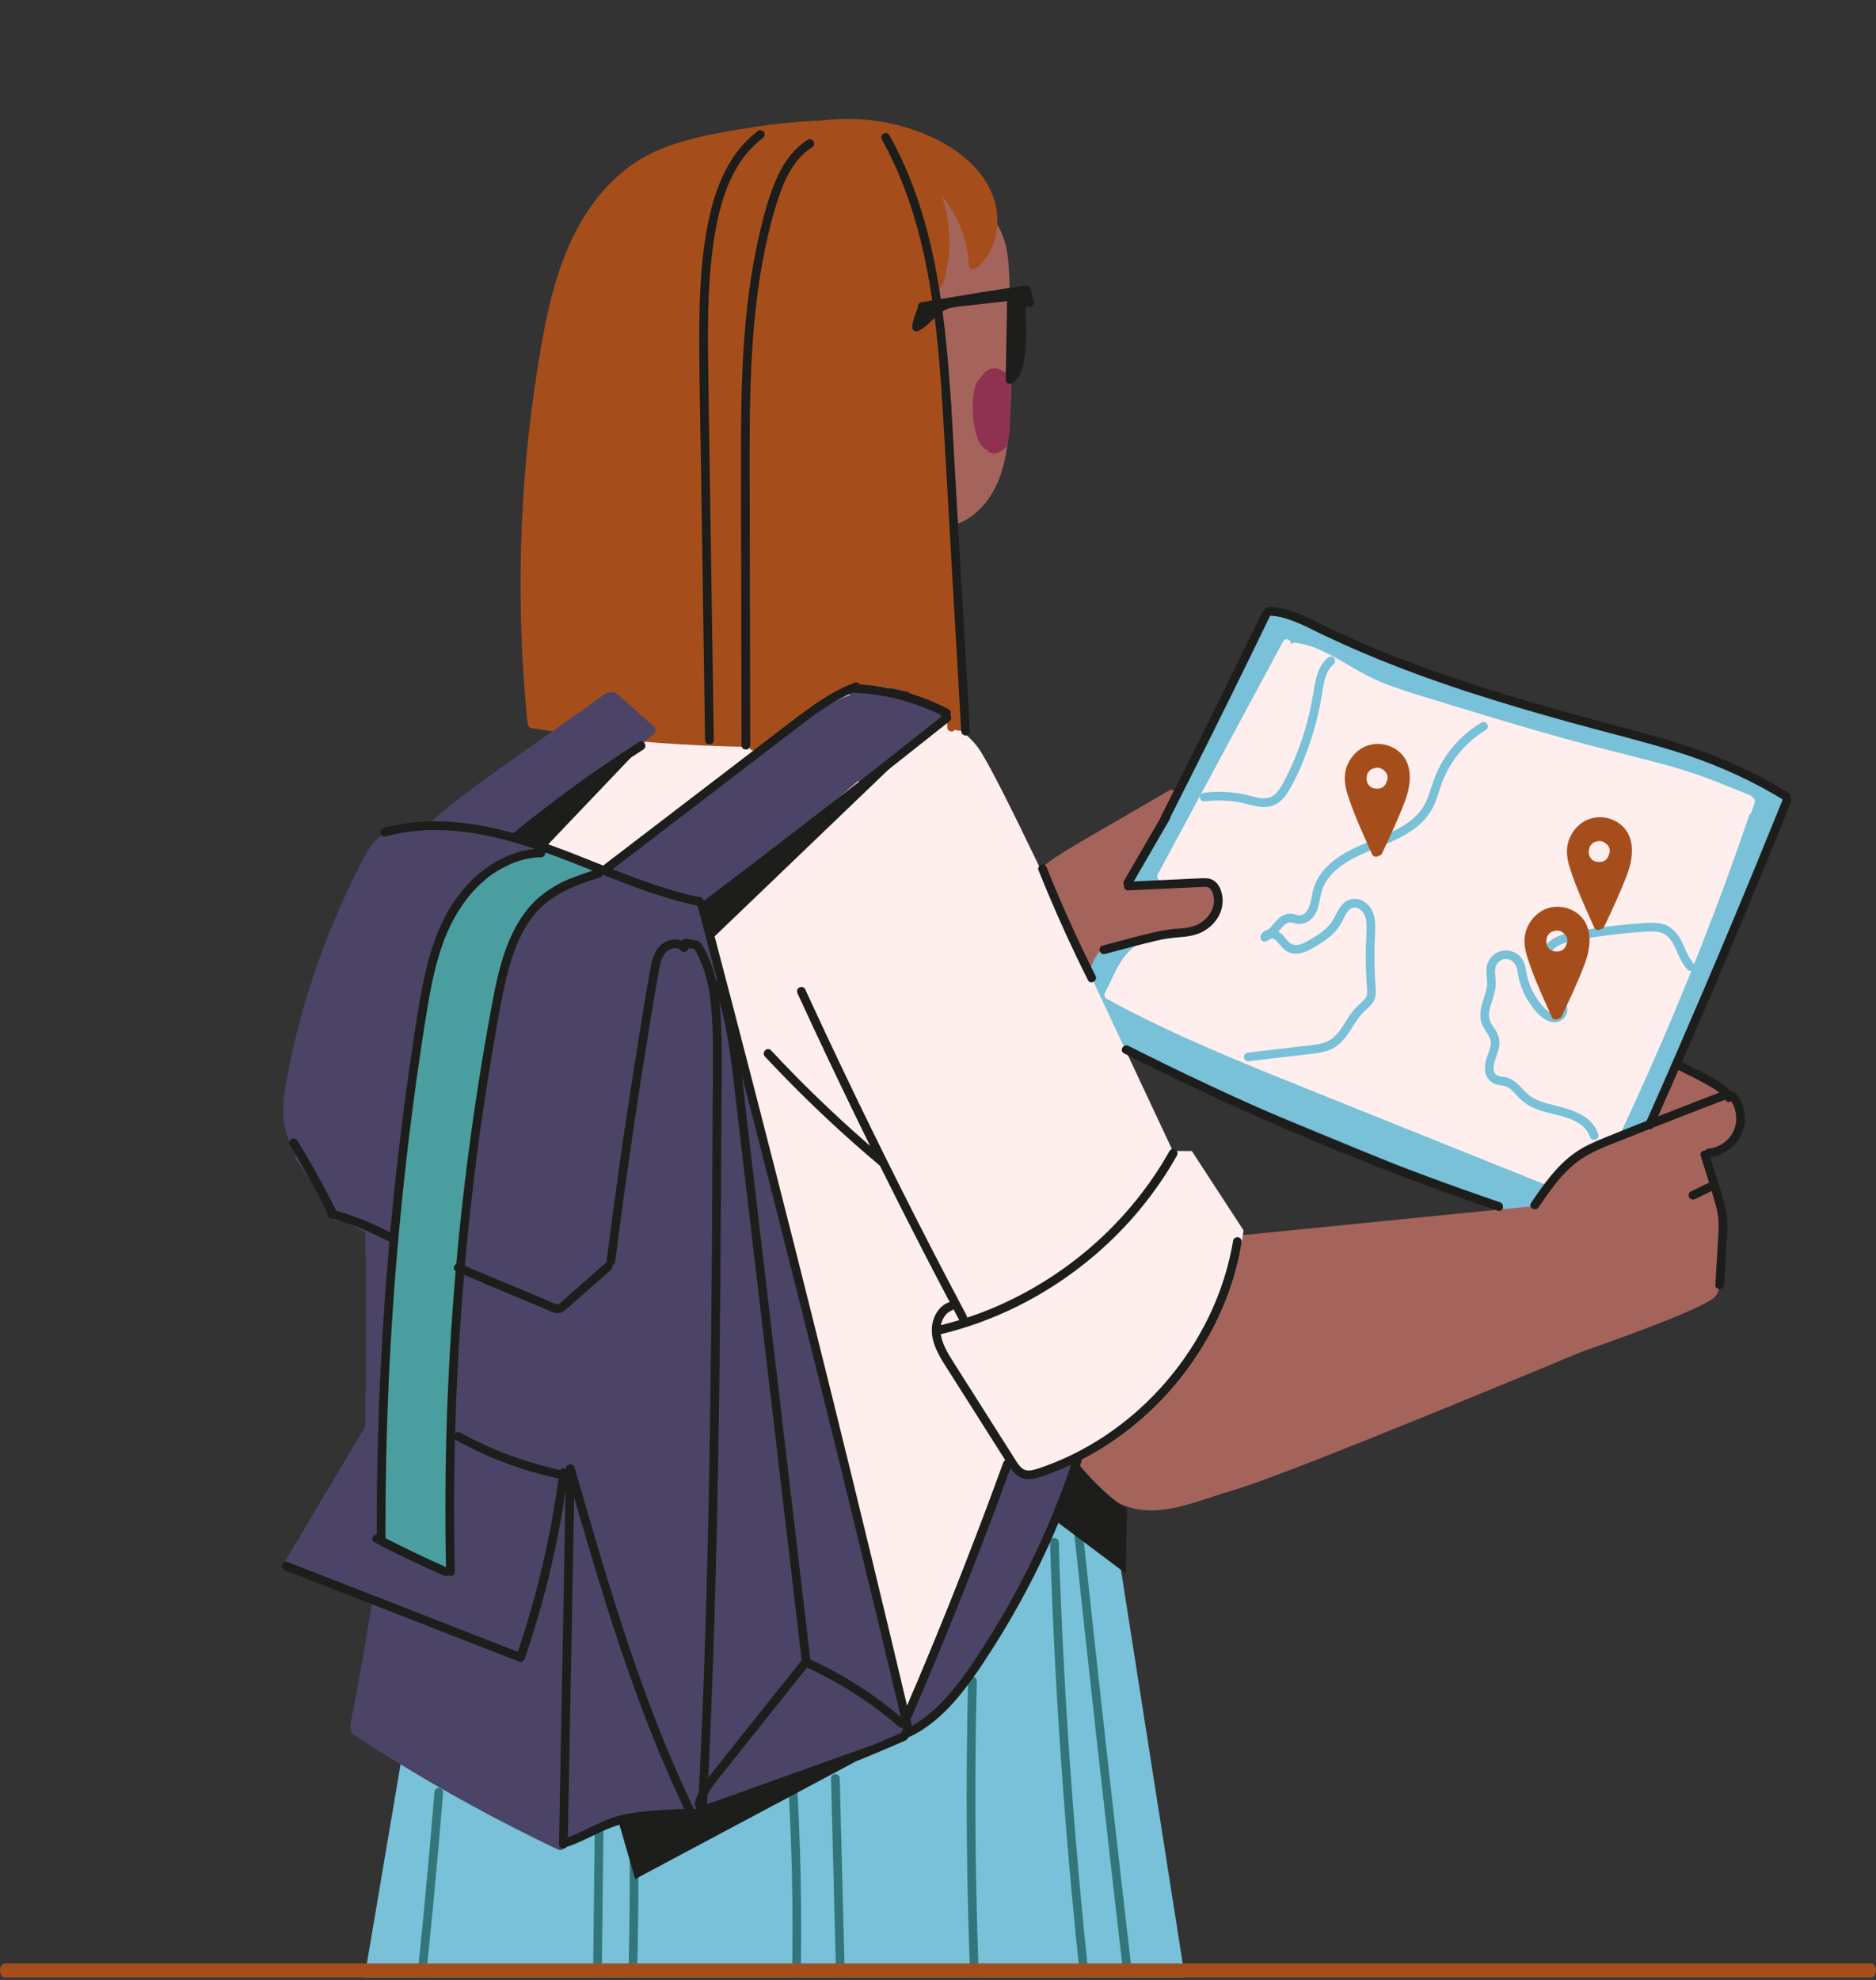 <svg width="290" height="306" viewBox="0 0 290 306" fill="none" xmlns="http://www.w3.org/2000/svg">
<rect x="0" y="0" width="290" height="306" fill="#333333" stroke="none"/>
<g clip-path="url(#clip0_7_1384)">
<path d="M172.783 239.424L185.661 321.527H53.653L65.459 251.767L130.927 222.789L161.514 232.448L172.783 239.424Z" fill="#78C1D8"/>
<path d="M167.682 151.111L190.041 105.498L195.586 94.587C195.586 94.587 200.952 96.018 203.993 97.807C207.033 99.596 236.19 109.613 240.304 110.686C244.418 111.76 261.947 116.947 264.272 117.483C266.598 118.02 274.468 122.313 274.468 122.313L275.899 123.923L254.971 173.292C254.971 173.292 244.596 177.227 243.165 178.837C241.734 180.447 236.745 186.616 236.745 186.616L233.241 187.194L172.153 162.023L167.682 151.111Z" fill="#78C1D8"/>
<path d="M187.793 137.728C186.957 136.445 185.366 136.567 184.024 136.583C180.825 136.619 177.626 136.655 174.427 136.691C176.046 133.126 177.831 129.636 179.785 126.241C180.399 125.174 181.03 124.116 181.676 123.067C182.033 122.488 181.328 121.814 180.756 122.147C177.986 123.76 175.215 125.373 172.445 126.985C169.758 128.55 167.033 130.065 164.393 131.708C162.963 132.598 161.577 133.564 160.311 134.677C160.038 134.917 160.066 135.383 160.311 135.628L160.314 135.63C160.315 135.721 160.323 135.81 160.336 135.9C160.345 135.968 160.356 136.034 160.369 136.099C160.113 136.223 159.94 136.489 160.057 136.843C161.69 141.75 163.794 146.499 166.337 151.002C166.501 151.293 166.967 151.458 167.257 151.243C168.25 150.507 168.62 149.43 169.131 148.355C169.361 147.87 169.625 147.411 170.042 147.062C170.478 146.696 171.025 146.481 171.564 146.322C172.944 145.915 174.401 145.72 175.813 145.447C177.338 145.153 178.865 144.864 180.389 144.563C182.916 144.066 185.865 143.364 187.5 141.188C188.234 140.21 188.494 138.803 187.793 137.728Z" fill="#A5645B"/>
<path d="M189.305 191.176L237.197 186.386C237.197 186.386 241.471 178.786 245.943 177.355C250.414 175.924 255.244 173.778 255.244 173.778L259.179 163.761C259.179 163.761 264.724 167.696 266.334 168.77C267.944 169.843 269.017 170.737 269.017 172.526C269.017 174.315 267.049 177.713 267.049 177.713L263.293 178.428C263.293 178.428 265.439 185.225 265.975 186.657C266.512 188.088 266.333 193.991 266.333 193.991C266.333 193.991 266.513 198.284 265.26 200.252C264.008 202.219 244.689 208.838 244.689 208.838C244.689 208.838 198.898 227.977 190.67 230.302C182.442 232.627 173.677 237.993 165.986 225.293C165.986 225.293 177.971 219.927 183.337 211.162C188.704 202.397 189.305 191.176 189.305 191.176Z" fill="#A5645B"/>
<path d="M144.007 111.024C144.007 111.024 148.269 111.556 151.2 115.553C154.131 119.549 167.185 147.787 167.185 147.787L181.304 177.891H184.235L192.227 190.146C192.227 190.146 191.207 200.787 183.336 211.161C175.466 221.536 162.587 226.544 162.587 226.544L158.295 228.154L140.049 266.297L114.829 195.778L78.518 138.002L78.339 129.774L86.925 120.652C86.925 120.652 102.487 111.35 103.202 111.171C103.918 110.992 134.505 104.195 134.505 104.195L144.007 111.024Z" fill="#FFEEEE"/>
<path d="M156.289 51.007C156.242 49.031 156.172 47.056 156.098 45.081C156.025 43.141 156.007 41.187 155.73 39.263C155.285 36.162 153.767 33.322 151.35 31.309C150.176 30.332 148.85 29.564 147.405 29.065C146.603 28.789 145.7 28.542 144.997 29.176C144.432 29.685 144.309 30.523 144.28 31.24C143.969 38.855 145.008 46.487 146.006 54.017C147.01 61.605 148.06 69.229 147.941 76.9C147.927 77.797 147.896 78.694 147.849 79.589C147.847 79.59 147.844 79.591 147.841 79.592C147.507 79.732 147.267 80.038 147.372 80.419C147.458 80.736 147.861 81.03 148.199 80.889C151.212 79.633 153.285 76.99 154.445 74.003C155.801 70.512 155.999 66.622 156.19 62.92C156.396 58.953 156.386 54.978 156.289 51.007Z" fill="#A5645B"/>
<path d="M154.139 33.205C153.844 29.825 151.998 26.87 149.479 24.667C146.817 22.339 143.536 20.754 140.172 19.726C136.618 18.64 132.848 18.205 129.139 18.423C128.404 18.467 127.671 18.537 126.941 18.63C122.665 18.782 118.378 19.296 114.165 20.01C109.859 20.741 105.426 21.579 101.413 23.359C97.942 24.899 94.946 27.362 92.562 30.302C87.29 36.801 85.153 45.04 83.724 53.127C82.115 62.232 81.103 71.448 80.686 80.684C80.271 89.88 80.449 99.102 81.222 108.274C81.318 109.413 81.424 110.552 81.537 111.689C81.548 111.79 81.575 111.885 81.616 111.972C81.656 112.231 81.831 112.486 82.097 112.528C86.509 113.223 90.941 113.799 95.386 114.249C99.815 114.697 104.257 115.021 108.703 115.22C111.083 115.327 113.463 115.396 115.845 115.431C115.884 115.729 116.096 115.994 116.486 115.98C118.02 115.928 119.175 114.795 120.305 113.888C121.585 112.86 122.865 111.832 124.145 110.805C125.408 109.791 126.67 108.778 127.933 107.764C128.014 107.698 128.095 107.631 128.178 107.562C128.35 107.613 128.538 107.602 128.683 107.493C130.908 105.819 133.787 105.837 136.429 106.184C137.789 106.363 139.151 106.612 140.489 106.915C140.574 107.075 140.725 107.201 140.909 107.274C142.708 107.995 144.401 108.982 145.928 110.176C146.299 110.841 146.499 111.588 146.427 112.387C146.395 112.75 146.76 113.059 147.1 113.059C147.346 113.059 147.536 112.936 147.651 112.753C147.745 112.82 147.85 112.872 147.963 112.901C148.629 113.078 149.108 112.499 149.167 111.894C149.226 111.3 149.131 110.669 149.101 110.073C149.068 109.401 149.035 108.727 149.002 108.054C148.875 105.458 148.747 102.861 148.619 100.264C148.363 95.047 148.106 89.83 147.85 84.613C147.596 79.441 147.37 74.267 147.003 69.102C146.644 64.026 146.087 58.982 145.317 53.951C144.855 50.927 144.342 47.59 144.892 44.496C145.21 44.571 145.584 44.451 145.715 44.053C146.132 42.791 146.421 41.489 146.593 40.172C146.686 40.004 146.697 39.842 146.649 39.701C146.977 36.655 146.661 33.536 145.707 30.628C145.672 30.522 145.632 30.418 145.596 30.313C147.367 32.437 148.645 34.958 149.296 37.665C149.558 38.753 149.711 39.858 149.758 40.976C149.784 41.605 150.454 41.802 150.906 41.451C153.376 39.535 154.406 36.244 154.139 33.205Z" fill="#A64E1B"/>
<path d="M156.17 61.283C156.245 60.702 156.295 60.114 156.275 59.535C156.249 58.815 156.062 58.051 155.451 57.606C155.312 57.505 155.166 57.434 155.016 57.385C154.999 57.37 154.982 57.354 154.964 57.339C154.42 56.905 153.703 56.789 153.052 57.046C152.366 57.317 151.883 57.826 151.544 58.438C151.387 58.585 151.242 58.75 151.118 58.942C150.674 59.626 150.55 60.474 150.453 61.266C150.344 62.151 150.328 63.046 150.39 63.936C150.453 64.852 150.586 65.77 150.783 66.668C150.942 67.391 151.175 68.133 151.621 68.735C151.893 69.101 152.223 69.391 152.602 69.593C153.047 70.101 153.731 70.215 154.363 69.934C154.529 69.861 154.679 69.769 154.815 69.662C155.133 69.499 155.409 69.256 155.607 68.937C155.718 68.757 155.732 68.58 155.684 68.426C155.688 68.415 155.694 68.405 155.698 68.394C155.975 67.707 156.051 66.952 156.09 66.218C156.134 65.425 156.152 64.631 156.166 63.837C156.18 63.027 156.184 62.218 156.173 61.409C156.172 61.367 156.17 61.325 156.17 61.283Z" fill="#8F3251"/>
<path d="M148.244 57.904C148.17 55.801 148.09 53.699 148.005 51.597C147.97 50.734 146.626 50.73 146.66 51.597C146.957 58.977 147.192 66.359 147.362 73.743C147.41 75.847 147.454 77.95 147.492 80.054C147.507 80.918 148.852 80.921 148.837 80.054C148.702 72.669 148.505 65.285 148.244 57.904Z" fill="#A5645B"/>
<path d="M145.066 109.632C143.52 109.199 141.975 108.767 140.429 108.334C140.226 108.188 140.03 108.029 139.843 107.858C139.522 107.564 139.121 107.659 138.884 107.901C138.846 107.891 138.81 107.881 138.772 107.87C137.726 107.577 136.671 107.273 135.602 107.058C135.659 106.735 135.524 106.388 135.141 106.322C133.926 106.113 132.71 106.308 131.644 106.939C131.434 107.063 131.34 107.245 131.326 107.433C129.025 108.229 126.988 109.64 125.036 111.079C122.447 112.986 119.866 114.905 117.282 116.818L101.7 128.35C98.799 130.496 95.898 132.643 92.998 134.789C90.857 133.827 88.717 132.866 86.576 131.904C85.352 131.354 84.129 130.804 82.904 130.254C82.573 130.105 82.181 130.158 81.984 130.495C81.962 130.531 81.945 130.571 81.932 130.613C81.307 130.297 80.683 129.981 80.06 129.665C85.816 125.906 91.342 121.795 96.591 117.354C98.141 116.042 99.668 114.701 101.17 113.332C101.428 113.097 101.431 112.616 101.17 112.381C99.751 111.109 98.333 109.839 96.915 108.567C96.585 108.271 96.257 107.973 95.925 107.68C95.602 107.394 95.253 107.102 94.819 107.008C93.853 106.8 93.047 107.581 92.322 108.095C89.222 110.297 86.121 112.499 83.021 114.701C80.096 116.779 77.157 118.837 74.255 120.947C71.622 122.863 69.027 124.846 66.615 127.037C66.141 127.468 65.676 127.912 65.218 128.361C63.456 128.042 61.575 127.922 59.901 128.614C57.777 129.493 56.779 131.525 55.781 133.457C53.62 137.641 51.705 141.955 50.042 146.36C48.384 150.75 46.982 155.237 45.845 159.79C45.277 162.067 44.775 164.36 44.342 166.666C43.882 169.109 43.504 171.622 44.011 174.089C44.325 175.62 44.969 177.048 45.716 178.419C45.596 178.626 45.568 178.893 45.709 179.093L48.138 182.527C48.996 183.957 49.854 185.388 50.712 186.819C51.032 187.353 51.352 187.888 51.673 188.422C51.99 188.951 52.669 188.758 52.873 188.335C53.978 189.184 55.219 189.814 56.471 190.42C56.491 191.832 56.508 193.246 56.522 194.658C56.58 200.471 56.588 206.284 56.546 212.097C56.525 214.904 56.491 217.71 56.447 220.516C53.548 225.379 50.65 230.242 47.752 235.105C46.583 237.065 45.416 239.024 44.248 240.984C43.907 241.557 44.513 242.086 45.014 241.965C49.204 243.668 53.396 245.372 57.586 247.076C56.925 251.413 56.197 255.739 55.4 260.052C54.999 262.226 54.58 264.396 54.144 266.563C54.096 266.803 54.162 267.047 54.32 267.213C54.209 267.491 54.254 267.836 54.573 268.045C58.532 270.633 62.557 273.119 66.645 275.498C70.733 277.876 74.883 280.146 79.09 282.306C81.468 283.527 83.863 284.712 86.275 285.862C86.579 286.007 86.833 285.955 87.089 285.757C88.451 284.703 89.813 283.65 91.175 282.596C91.306 282.666 91.465 282.691 91.65 282.639C92.961 282.264 94.272 281.89 95.582 281.517C96.826 281.162 98.087 280.762 99.383 280.653C101.926 280.441 104.259 281.695 106.768 281.856C107.131 281.879 107.44 281.53 107.44 281.184C107.44 280.801 107.132 280.534 106.768 280.511C106.177 280.474 105.598 280.366 105.024 280.232C109.417 278.916 113.787 277.521 118.129 276.041C122.543 274.537 126.929 272.948 131.283 271.275C133.684 270.353 136.075 269.404 138.455 268.432C138.5 268.458 138.547 268.48 138.599 268.493C138.718 268.525 138.837 268.525 138.956 268.493C139.093 268.449 139.211 268.392 139.323 268.323C139.336 268.32 139.35 268.322 139.364 268.319C139.453 268.315 139.537 268.288 139.614 268.239C139.758 268.147 139.884 268.009 139.923 267.837C139.94 267.764 139.945 267.686 139.941 267.609C139.962 267.544 139.975 267.477 139.969 267.411C139.953 267.22 139.923 267.11 139.844 266.941C139.958 266.799 140.016 266.608 139.965 266.38C138.659 260.647 137.296 254.928 135.876 249.222C134.455 243.516 132.978 237.825 131.444 232.149C131.028 230.609 130.607 229.071 130.183 227.535C130.618 227.608 131.132 227.269 130.975 226.716C129.374 221.079 127.805 215.433 126.27 209.778C124.728 204.095 123.219 198.403 121.744 192.703C120.277 187.03 118.843 181.347 117.442 175.658C116.035 169.94 114.662 164.214 113.323 158.479C111.99 152.773 110.691 147.059 109.426 141.337C109.293 140.731 109.159 140.126 109.026 139.521C113.571 136.174 118.049 132.735 122.451 129.202C125.895 126.437 129.288 123.61 132.638 120.732C132.897 120.883 133.22 120.831 133.451 120.63C137.163 117.412 141.056 114.411 145.113 111.641C145.41 111.438 145.543 111.057 145.358 110.729C145.662 110.396 145.621 109.788 145.066 109.632Z" fill="#4B4466"/>
<path d="M165.383 225.956C163.845 226.833 162.196 227.82 160.394 227.987C159.291 228.089 158.153 227.899 157.254 227.291C157.388 227.03 157.39 226.726 157.158 226.493C156.947 226.282 156.523 226.219 156.278 226.424C156.031 226.312 155.697 226.379 155.512 226.563C155.241 226.834 155.282 227.203 155.491 227.484C154.3 229.24 153.399 231.158 152.588 233.125C151.552 235.641 150.579 238.184 149.591 240.72C147.558 245.933 145.558 251.159 143.592 256.397C142.484 259.349 141.387 262.305 140.3 265.265C140.26 265.374 140.263 265.487 140.292 265.595C140.084 265.758 139.97 266.013 140.047 266.295C140.137 266.62 140.533 266.894 140.874 266.765C146.268 264.721 149.997 260.085 152.908 255.296C156.375 249.591 159.206 243.487 161.872 237.376C163.415 233.84 164.892 230.276 166.37 226.712C166.607 226.145 165.847 225.691 165.383 225.956Z" fill="#4B4466"/>
<path d="M271.195 123.528C271.151 123.453 271.084 123.382 271.008 123.325C270.928 123.144 270.766 123.003 270.566 122.922C268.26 121.987 265.961 121.028 263.626 120.167C261.304 119.31 258.936 118.598 256.546 117.96C251.71 116.67 246.839 115.523 242.015 114.185C237.156 112.838 232.322 111.402 227.498 109.938C225.096 109.21 222.697 108.474 220.298 107.737C218.014 107.036 215.726 106.334 213.517 105.423C211.459 104.574 209.56 103.446 207.644 102.323C205.783 101.234 203.855 100.171 201.753 99.628C201.223 99.492 200.688 99.4 200.145 99.328C199.886 99.294 199.653 99.488 199.542 99.721C199.832 98.994 198.743 98.388 198.347 99.124C195.826 103.808 193.306 108.492 190.785 113.177C188.265 117.861 185.744 122.545 183.225 127.229C181.805 129.866 180.386 132.504 178.967 135.141C178.597 135.828 179.503 136.445 179.986 136C180.076 136.056 180.182 136.094 180.309 136.102C181.913 136.201 183.526 136.255 185.125 136.409C186.313 136.524 187.756 136.929 188.081 138.242C188.249 138.915 188.24 139.676 188.187 140.364C188.14 140.977 187.985 141.59 187.651 142.112C187.028 143.09 185.859 143.549 184.793 143.852C183.168 144.314 181.452 144.651 179.76 144.689C179.471 144.696 179.28 144.852 179.184 145.056C177.307 144.926 175.485 145.945 174.244 147.335C172.67 149.096 171.923 151.385 170.808 153.428C170.638 153.74 170.723 154.169 171.05 154.348C175.127 156.582 179.307 158.62 183.543 160.533C187.817 162.463 192.144 164.269 196.488 166.036C200.908 167.835 205.341 169.604 209.768 171.383C214.314 173.209 218.86 175.036 223.406 176.863C227.931 178.681 232.456 180.499 236.981 182.317C237.544 182.543 238.107 182.77 238.67 182.996C239.007 183.132 239.409 182.849 239.497 182.527C239.501 182.513 239.501 182.499 239.504 182.486C239.571 182.454 239.633 182.411 239.682 182.352C241.387 180.286 243.356 178.465 245.532 176.929C245.658 176.976 245.8 176.989 245.949 176.957C247.19 176.695 248.391 176.225 249.488 175.587C249.541 175.556 249.586 175.515 249.628 175.471C249.92 175.603 250.345 175.515 250.491 175.205C253.493 168.825 256.355 162.379 259.075 155.874C261.781 149.402 264.346 142.871 266.764 136.287C268.033 132.833 269.26 129.364 270.449 125.881C270.598 125.783 270.69 125.654 270.75 125.486C270.921 125.006 271.092 124.526 271.263 124.046C271.318 123.889 271.276 123.668 271.195 123.528Z" fill="#FFEEEE"/>
<path d="M261.803 148.896C260.943 147.95 260.548 146.673 259.985 145.548C259.346 144.274 258.42 143.174 256.991 142.796C256.146 142.573 255.258 142.598 254.395 142.649C253.432 142.707 252.471 142.782 251.51 142.873C249.575 143.054 247.643 143.3 245.723 143.608C244.082 143.87 242.343 144.057 240.805 144.721C239.636 145.226 238.429 146.177 238.434 147.57C238.436 148.368 238.87 148.998 239.242 149.667C239.404 149.959 239.512 150.237 239.495 150.578C239.477 150.949 239.344 151.312 239.252 151.67C239.046 152.464 239 153.25 239.415 153.987C239.732 154.548 240.224 154.978 240.629 155.471C240.743 155.609 240.892 155.844 240.929 155.978C240.949 156.055 240.951 156.136 240.948 156.154C240.926 156.286 240.89 156.345 240.804 156.425C240.372 156.829 239.721 156.575 239.288 156.254C238.682 155.806 238.172 155.166 237.742 154.553C237.288 153.904 236.892 153.205 236.591 152.472C236.28 151.715 236.064 150.921 235.926 150.115C235.78 149.258 235.598 148.438 234.964 147.798C233.806 146.627 231.935 146.592 230.733 147.708C230.125 148.273 229.805 149.047 229.769 149.869C229.731 150.723 229.986 151.563 229.865 152.418C229.643 153.985 228.76 155.43 228.837 157.046C228.878 157.886 229.193 158.609 229.645 159.306C230.057 159.942 230.508 160.54 230.454 161.337C230.397 162.183 229.953 162.964 229.73 163.772C229.542 164.457 229.479 165.22 229.662 165.914C229.862 166.671 230.383 167.261 231.121 167.53C231.802 167.778 232.55 167.696 233.182 168.089C233.773 168.457 234.217 169.032 234.691 169.532C235.233 170.103 235.845 170.595 236.542 170.964C237.974 171.721 239.575 172.02 241.129 172.422C242.418 172.755 243.764 173.222 244.761 174.142C245.225 174.569 245.583 175.076 245.771 175.68C246.028 176.504 247.327 176.152 247.068 175.323C246.137 172.334 242.854 171.463 240.164 170.799C238.737 170.446 237.217 170.05 236.1 169.036C235.004 168.041 234.196 166.741 232.628 166.466C232.012 166.359 231.262 166.372 231.003 165.716C230.818 165.249 230.889 164.633 231.026 164.131C231.262 163.268 231.666 162.471 231.774 161.573C231.875 160.733 231.638 159.964 231.205 159.249C230.822 158.616 230.312 158.026 230.2 157.271C230.101 156.602 230.28 155.921 230.467 155.284C230.692 154.52 230.975 153.771 231.124 152.988C231.287 152.131 231.202 151.347 231.131 150.488C231.071 149.762 231.158 149.082 231.753 148.597C232.201 148.233 232.781 148.126 233.326 148.314C233.999 148.548 234.352 149.094 234.502 149.764C234.677 150.549 234.777 151.332 235.027 152.099C235.535 153.658 236.358 155.098 237.44 156.329C238.415 157.437 240.027 158.619 241.49 157.589C242.102 157.158 242.414 156.429 242.241 155.689C242.1 155.08 241.66 154.598 241.25 154.15C240.895 153.762 240.47 153.363 240.43 152.848C240.402 152.499 240.515 152.15 240.605 151.818C240.714 151.412 240.821 151.001 240.84 150.579C240.877 149.76 240.46 149.105 240.071 148.424C239.931 148.178 239.795 147.889 239.78 147.649C239.765 147.409 239.812 147.235 239.916 147.049C240.435 146.128 241.811 145.697 242.844 145.485C246.518 144.732 250.259 144.262 254 144.019C254.793 143.968 255.626 143.881 256.41 144.042C257.08 144.179 257.612 144.49 258.056 144.998C258.85 145.908 259.225 147.181 259.773 148.253C260.067 148.827 260.416 149.369 260.851 149.848C261.435 150.488 262.384 149.535 261.803 148.896Z" fill="#78C1D8"/>
<path d="M229.006 111.669C226.018 113.454 223.572 116.156 222.134 119.329C221.735 120.209 221.429 121.117 221.134 122.036C220.853 122.917 220.56 123.793 220.084 124.592C219.29 125.925 218.08 126.928 216.762 127.719C213.957 129.402 210.728 130.186 207.907 131.837C206.512 132.654 205.219 133.663 204.246 134.963C203.78 135.585 203.417 136.271 203.155 137.001C202.827 137.914 202.768 138.89 202.493 139.817C202.292 140.491 201.824 141.358 201.037 141.453C200.53 141.515 200.01 141.221 199.499 141.204C199.093 141.191 198.699 141.3 198.339 141.479C197.702 141.795 197.229 142.374 196.777 142.906C196.551 143.173 196.322 143.439 196.068 143.681C195.991 143.694 195.914 143.708 195.838 143.732C195.437 143.857 195.09 144.127 194.905 144.507C194.671 144.989 195.066 145.706 195.664 145.495C195.993 145.379 196.289 145.213 196.562 145.014C196.781 145.051 197.027 145.167 197.194 145.318C197.804 145.865 198.196 146.604 198.923 147.025C200.675 148.039 202.661 146.732 204.13 145.794C204.905 145.298 205.674 144.755 206.31 144.084C206.878 143.485 207.28 142.798 207.652 142.067C207.931 141.519 208.235 140.847 208.717 140.491C209.272 140.081 209.956 140.254 210.443 140.72C211.057 141.305 211.223 142.145 211.25 142.964C211.283 144.014 211.173 145.072 211.144 146.122C211.087 148.253 211.143 150.384 211.299 152.51C211.331 152.95 211.385 153.412 211.275 153.844C211.167 154.263 210.853 154.554 210.539 154.832C209.921 155.379 209.373 155.926 208.882 156.593C207.989 157.811 207.341 159.239 206.214 160.27C205.52 160.905 204.661 161.21 203.749 161.381C202.604 161.596 201.43 161.681 200.274 161.816C197.838 162.1 195.403 162.384 192.968 162.668C192.607 162.71 192.295 162.947 192.295 163.341C192.295 163.671 192.604 164.055 192.968 164.013L199.875 163.208C200.994 163.077 202.115 162.96 203.231 162.812C204.265 162.675 205.304 162.471 206.215 161.934C207.691 161.064 208.549 159.537 209.451 158.142C209.885 157.471 210.343 156.817 210.931 156.271C211.657 155.598 212.44 155.02 212.617 153.976C212.708 153.443 212.672 152.914 212.633 152.377C212.591 151.802 212.556 151.226 212.53 150.649C212.478 149.496 212.457 148.341 212.468 147.188C212.479 146.059 212.543 144.934 212.586 143.806C212.625 142.754 212.57 141.664 212.09 140.706C211.686 139.897 210.898 139.19 210.007 138.978C209.119 138.767 208.225 139.059 207.588 139.699C207.023 140.267 206.687 141.011 206.324 141.712C205.916 142.5 205.411 143.148 204.729 143.721C204.023 144.314 203.216 144.797 202.424 145.263C201.717 145.68 200.779 146.224 199.926 145.998C199.131 145.787 198.711 144.892 198.144 144.367C197.987 144.221 197.807 144.093 197.614 143.984C197.949 143.587 198.275 143.173 198.68 142.848C198.784 142.764 199.049 142.619 199.178 142.583C199.449 142.509 199.84 142.618 200.215 142.705C201.169 142.925 202.058 142.676 202.758 141.987C204.124 140.643 203.86 138.633 204.596 136.995C205.21 135.628 206.296 134.534 207.511 133.683C210.2 131.803 213.408 130.981 216.305 129.505C217.743 128.773 219.141 127.865 220.222 126.652C220.804 126 221.297 125.271 221.659 124.475C222.067 123.578 222.347 122.636 222.652 121.702C223.862 118.004 226.336 114.83 229.684 112.83C230.427 112.386 229.751 111.223 229.006 111.669Z" fill="#78C1D8"/>
<path d="M206.198 101.667C205.922 101.391 205.527 101.434 205.247 101.667C203.682 102.971 203.346 105.093 203.044 106.989C202.676 109.296 202.136 111.571 201.419 113.794C200.705 116.007 199.818 118.16 198.762 120.233C198.316 121.109 197.863 122.035 197.136 122.716C196.356 123.446 195.368 123.476 194.369 123.262C193.721 123.123 193.084 122.929 192.436 122.791C191.751 122.645 191.057 122.539 190.361 122.466C188.959 122.318 187.545 122.338 186.146 122.512C185.785 122.556 185.474 122.788 185.474 123.184C185.474 123.513 185.783 123.902 186.146 123.856C187.396 123.7 188.658 123.667 189.914 123.769C191.15 123.868 192.333 124.146 193.532 124.445C194.727 124.743 195.955 124.903 197.105 124.358C198.043 123.913 198.722 123.038 199.244 122.168C200.443 120.17 201.363 117.952 202.16 115.768C202.984 113.511 203.628 111.188 204.081 108.828C204.307 107.658 204.436 106.465 204.72 105.306C204.972 104.279 205.367 103.31 206.197 102.618C206.477 102.386 206.438 101.908 206.198 101.667Z" fill="#78C1D8"/>
<path d="M216.389 116.276C214.677 114.715 211.961 114.514 210.093 115.915C209.14 116.631 208.435 117.633 208.091 118.777C207.698 120.084 207.902 121.445 208.303 122.723C209.31 125.933 210.755 129.017 212.127 132.082C212.276 132.414 212.758 132.493 213.048 132.324C213.076 132.307 213.1 132.287 213.124 132.268C213.326 132.242 213.516 132.137 213.606 131.95C214.888 129.255 216.173 126.525 217.215 123.728C218.11 121.329 218.49 118.192 216.389 116.276ZM214.347 120.788C214.222 121.399 213.671 121.878 213.03 121.878C212.668 121.878 212.329 121.89 211.993 121.694C211.411 121.354 211.135 120.638 211.292 119.993C211.294 119.988 211.296 119.982 211.298 119.977C211.311 119.882 211.328 119.768 211.334 119.74C211.391 119.498 211.452 119.441 211.579 119.277C211.588 119.264 211.599 119.255 211.609 119.243C211.645 119.196 211.682 119.15 211.722 119.106C211.905 118.907 212.197 118.774 212.477 118.73C212.617 118.673 212.725 118.64 212.932 118.647C213.322 118.66 213.657 118.803 213.916 119.061C213.979 119.103 214.041 119.151 214.109 119.219C214.357 119.466 214.506 119.825 214.506 120.173C214.505 120.395 214.446 120.602 214.347 120.788Z" fill="#A64E1B"/>
<path d="M250.733 127.605C249.021 126.044 246.305 125.842 244.437 127.244C243.484 127.959 242.779 128.962 242.435 130.106C242.042 131.412 242.246 132.773 242.647 134.052C243.654 137.262 245.1 140.345 246.472 143.411C246.62 143.743 247.102 143.821 247.392 143.653C247.421 143.636 247.444 143.616 247.468 143.597C247.67 143.57 247.861 143.465 247.95 143.278C249.232 140.584 250.517 137.854 251.56 135.056C252.454 132.658 252.834 129.521 250.733 127.605ZM248.69 132.117C248.565 132.729 248.014 133.207 247.373 133.207C247.011 133.207 246.672 133.219 246.337 133.023C245.755 132.683 245.479 131.966 245.636 131.322C245.638 131.316 245.64 131.311 245.642 131.305C245.654 131.211 245.671 131.097 245.678 131.069C245.734 130.826 245.795 130.769 245.922 130.605C245.932 130.593 245.944 130.584 245.953 130.572C245.988 130.524 246.026 130.478 246.065 130.435C246.249 130.235 246.541 130.103 246.82 130.059C246.961 130.001 247.069 129.968 247.275 129.976C247.666 129.989 248 130.131 248.26 130.39C248.322 130.431 248.385 130.48 248.453 130.548C248.7 130.795 248.849 131.154 248.849 131.503C248.849 131.724 248.79 131.931 248.69 132.117Z" fill="#A64E1B"/>
<path d="M244.174 141.438C242.462 139.877 239.746 139.675 237.878 141.077C236.925 141.792 236.219 142.795 235.876 143.939C235.483 145.246 235.687 146.606 236.088 147.885C237.094 151.095 238.54 154.179 239.912 157.244C240.06 157.576 240.542 157.654 240.832 157.486C240.861 157.469 240.884 157.449 240.909 157.43C241.11 157.404 241.301 157.299 241.391 157.111C242.673 154.417 243.957 151.687 245 148.89C245.895 146.49 246.275 143.354 244.174 141.438ZM242.132 145.95C242.007 146.561 241.456 147.04 240.815 147.04C240.453 147.04 240.114 147.052 239.779 146.856C239.197 146.516 238.921 145.8 239.078 145.155C239.079 145.149 239.081 145.144 239.084 145.138C239.096 145.044 239.113 144.93 239.12 144.902C239.176 144.66 239.237 144.603 239.364 144.438C239.374 144.426 239.385 144.416 239.395 144.405C239.43 144.358 239.467 144.311 239.507 144.268C239.691 144.069 239.983 143.936 240.262 143.892C240.402 143.835 240.511 143.801 240.717 143.809C241.107 143.823 241.442 143.964 241.702 144.223C241.764 144.265 241.827 144.313 241.895 144.381C242.142 144.628 242.292 144.987 242.291 145.336C242.29 145.557 242.232 145.764 242.132 145.95Z" fill="#A64E1B"/>
<path d="M172.94 287.181C171.663 275.966 170.412 264.748 169.189 253.527C168.497 247.172 167.812 240.816 167.136 234.46C167.098 234.099 166.854 233.788 166.464 233.788C166.13 233.788 165.753 234.096 165.792 234.46C166.991 245.741 168.217 257.02 169.47 268.296C170.717 279.514 171.991 290.729 173.291 301.941C174.028 308.292 174.773 314.64 175.526 320.988C175.569 321.348 175.804 321.66 176.198 321.66C176.528 321.66 176.914 321.351 176.87 320.988C175.533 309.722 174.223 298.453 172.94 287.181Z" fill="#32767C"/>
<path d="M166.706 289.127C165.751 278.322 164.992 267.5 164.428 256.668C164.11 250.565 163.857 244.458 163.663 238.349C163.636 237.486 162.291 237.482 162.318 238.349C162.663 249.246 163.203 260.136 163.944 271.013C164.681 281.834 165.613 292.643 166.741 303.431C167.376 309.51 168.075 315.582 168.834 321.646C168.879 322.006 169.111 322.318 169.507 322.318C169.835 322.318 170.224 322.008 170.179 321.646C168.826 310.827 167.666 299.986 166.706 289.127Z" fill="#32767C"/>
<path d="M151.036 297.034C150.821 289.094 150.739 281.15 150.787 273.207C150.814 268.745 150.884 264.282 150.994 259.821C151.015 258.955 149.671 258.956 149.649 259.821C149.451 267.807 149.386 275.795 149.454 283.783C149.523 291.726 149.723 299.667 150.055 307.603C150.241 312.062 150.47 316.519 150.739 320.973C150.791 321.833 152.136 321.838 152.084 320.973C151.603 313 151.253 305.019 151.036 297.034Z" fill="#32767C"/>
<path d="M123.667 286.035C123.565 282.785 123.419 279.536 123.234 276.29C123.185 275.43 121.84 275.424 121.889 276.29C122.218 282.049 122.417 287.816 122.485 293.584C122.551 299.353 122.487 305.122 122.291 310.888C122.181 314.137 122.028 317.386 121.834 320.632C121.783 321.497 123.128 321.494 123.179 320.632C123.522 314.873 123.736 309.107 123.817 303.34C123.899 297.571 123.849 291.801 123.667 286.035Z" fill="#32767C"/>
<path d="M130.519 302.766L130.066 284.907C129.981 281.55 129.896 278.193 129.811 274.836C129.789 273.972 128.444 273.968 128.466 274.836C128.617 280.789 128.767 286.742 128.918 292.695C129.07 298.648 129.22 304.601 129.371 310.554C129.456 313.911 129.541 317.268 129.626 320.626C129.648 321.489 130.993 321.493 130.971 320.626C130.82 314.672 130.669 308.719 130.519 302.766Z" fill="#32767C"/>
<path d="M67.829 276.319C67.441 276.319 67.186 276.628 67.157 276.991C66.705 282.579 66.214 288.163 65.683 293.743C65.153 299.323 64.584 304.901 63.976 310.473C63.632 313.625 63.275 316.777 62.906 319.927C62.864 320.288 63.245 320.599 63.578 320.599C63.977 320.599 64.209 320.289 64.25 319.927C64.903 314.359 65.516 308.788 66.091 303.211C66.665 297.634 67.2 292.055 67.697 286.47C67.978 283.312 68.246 280.151 68.502 276.991C68.531 276.628 68.172 276.319 67.829 276.319Z" fill="#32767C"/>
<path d="M91.933 283.07C91.877 288.039 91.82 293.009 91.764 297.978C91.708 302.97 91.651 307.962 91.596 312.954C91.564 315.752 91.533 318.55 91.501 321.348C91.492 322.214 92.836 322.215 92.846 321.348C92.902 316.379 92.958 311.409 93.014 306.44C93.071 301.448 93.127 296.456 93.183 291.465C93.214 288.667 93.246 285.869 93.278 283.07C93.287 282.205 91.943 282.204 91.933 283.07Z" fill="#32767C"/>
<path d="M98.672 284.144C98.665 283.279 97.32 283.277 97.327 284.144C97.364 288.986 97.347 293.829 97.275 298.67C97.202 303.513 97.074 308.353 96.892 313.193C96.789 315.913 96.668 318.633 96.531 321.352C96.488 322.217 97.832 322.215 97.876 321.352C98.121 316.516 98.311 311.677 98.445 306.837C98.579 301.996 98.659 297.154 98.683 292.311C98.697 289.588 98.692 286.866 98.672 284.144Z" fill="#32767C"/>
<path d="M91.314 133.777C89.999 133.479 88.685 133.183 87.37 132.886C86.953 132.583 86.491 132.339 86.004 132.17C86.15 131.724 85.818 131.151 85.216 131.302C81.717 132.18 78.37 133.613 75.321 135.541C75.124 135.665 75.032 135.841 75.013 136.022C72.765 137.661 70.967 139.744 69.693 142.275C67.996 145.645 67.053 149.333 66.24 152.999C65.387 156.842 64.647 160.711 64.001 164.595C62.708 172.362 61.786 180.187 61.089 188.028C60.39 195.895 59.916 203.778 59.512 211.664C59.313 215.569 59.126 219.474 58.947 223.38C58.769 227.287 58.637 231.219 59.105 235.112C59.222 236.083 59.372 237.048 59.562 238.007C59.669 238.546 60.231 238.596 60.584 238.344C61.006 238.57 61.44 238.774 61.883 238.964C63.646 240.513 65.765 241.641 68.04 242.23C68.328 242.483 68.84 242.449 69.065 242.127C69.269 241.92 69.347 241.601 69.177 241.333C69.152 233.727 69.288 226.121 69.592 218.522C69.9 210.82 70.378 203.125 71.025 195.444C71.675 187.727 72.496 180.025 73.487 172.345C74.454 164.85 75.462 157.298 77.583 150.025C79.324 144.06 82.456 137.424 88.92 135.507C89.644 135.292 90.382 135.153 91.135 135.097C91.849 135.045 92.096 133.953 91.314 133.777Z" fill="#4A9EA0"/>
<path d="M84.062 131.206L98.552 116.002L79.362 128.766L84.062 131.206Z" fill="#1D1D1B"/>
<path d="M108.747 140.15L144.879 111.709L109.82 145.337L108.747 140.15Z" fill="#1D1D1B"/>
<path d="M169.348 150.806C167.202 146.537 165.192 142.198 163.335 137.796C162.817 136.568 162.312 135.336 161.818 134.099C161.683 133.762 161.368 133.525 160.991 133.629C160.671 133.717 160.385 134.117 160.521 134.456C162.326 138.967 164.276 143.419 166.377 147.8C166.969 149.034 167.573 150.262 168.187 151.484C168.576 152.258 169.736 151.578 169.348 150.806Z" fill="#1D1D1B"/>
<path d="M191.455 191.227C191.133 191.138 190.689 191.336 190.628 191.697C189.827 196.507 188.198 201.156 185.865 205.437C183.53 209.723 180.521 213.626 176.98 216.985C173.433 220.351 169.356 223.15 164.918 225.207C163.829 225.711 162.72 226.166 161.591 226.572C160.952 226.803 160.304 227.048 159.64 227.196C159.018 227.335 158.404 227.299 157.914 226.857C157.432 226.422 157.106 225.85 156.762 225.307C156.306 224.589 155.85 223.871 155.395 223.152C154.496 221.734 153.596 220.316 152.697 218.898C150.903 216.07 149.106 213.242 147.316 210.412C146.544 209.192 145.648 207.698 145.427 206.202C151.388 204.771 157.107 202.336 162.3 199.079C167.478 195.831 172.16 191.772 176.075 187.076C178.282 184.429 180.254 181.59 181.941 178.585C182.365 177.829 181.203 177.15 180.78 177.906C177.839 183.145 174.034 187.863 169.582 191.894C165.133 195.922 160.042 199.238 154.563 201.685C152.911 202.424 151.22 203.074 149.5 203.642C149.502 203.535 149.48 203.423 149.419 203.309C145.986 196.843 142.625 190.338 139.337 183.797C136.049 177.257 132.833 170.68 129.691 164.067C127.923 160.345 126.178 156.612 124.456 152.869C124.304 152.539 123.828 152.457 123.536 152.627C123.197 152.825 123.142 153.216 123.294 153.548C126.353 160.198 129.486 166.816 132.692 173.397C133.294 174.633 133.901 175.867 134.508 177.1C130.507 173.629 126.64 170.003 122.924 166.228C121.664 164.947 120.421 163.649 119.195 162.335C118.604 161.701 117.654 162.654 118.244 163.286C122.586 167.938 127.146 172.387 131.907 176.609C133.252 177.801 134.613 178.974 135.988 180.131C135.998 180.139 136.009 180.145 136.019 180.153C138.159 184.462 140.327 188.756 142.529 193.033C143.946 195.783 145.379 198.524 146.821 201.261C146.718 201.267 146.613 201.291 146.512 201.334C145.348 201.826 144.569 202.945 144.237 204.135C143.858 205.492 144.064 206.906 144.586 208.196C145.19 209.687 146.11 211.021 146.967 212.374C147.902 213.849 148.838 215.323 149.772 216.798C151.643 219.747 153.513 222.696 155.383 225.646C155.386 225.65 155.388 225.654 155.391 225.659C155.252 225.747 155.142 225.886 155.081 226.053C153.211 231.209 151.28 236.344 149.289 241.455C147.306 246.545 145.262 251.612 143.159 256.655C142.191 258.974 141.208 261.287 140.214 263.596C138.446 256.146 136.664 248.699 134.861 241.257C132.887 233.104 130.892 224.955 128.877 216.812C126.852 208.628 124.806 200.449 122.741 192.276C120.685 184.142 118.609 176.014 116.512 167.891C114.405 159.728 112.277 151.571 110.129 143.418C109.871 142.439 109.613 141.459 109.354 140.479C114.18 136.838 118.989 133.173 123.778 129.484C128.737 125.663 133.678 121.817 138.597 117.945C141.355 115.773 144.107 113.594 146.853 111.407C147.123 111.192 147.091 110.743 146.884 110.496C147.052 110.206 147.028 109.819 146.647 109.619C142.388 107.388 137.69 106.078 132.896 105.775C132.738 105.541 132.431 105.384 132.157 105.487C129.436 106.51 126.983 108.061 124.646 109.77C122.179 111.573 119.776 113.466 117.35 115.323C112.247 119.227 107.145 123.132 102.043 127.037L93.456 133.608C93.39 133.659 93.332 133.717 93.282 133.781C91.913 133.237 90.546 132.689 89.178 132.153C86.462 131.087 83.714 130.07 80.921 129.22C85.488 125.508 90.216 121.997 95.092 118.702C96.534 117.727 97.989 116.773 99.455 115.836C100.182 115.371 99.509 114.207 98.776 114.675C93.523 118.031 88.43 121.63 83.506 125.454C82.115 126.535 80.738 127.633 79.375 128.75C79.37 128.755 79.366 128.762 79.36 128.767C76.349 127.927 73.284 127.303 70.148 127.046C66.506 126.748 62.809 126.99 59.28 127.974C58.448 128.206 58.801 129.504 59.638 129.271C65.878 127.531 72.462 128.276 78.631 129.949C80.01 130.323 81.372 130.748 82.724 131.203C76.788 131.754 71.815 136.104 69.039 141.213C67.312 144.394 66.263 147.891 65.515 151.417C64.729 155.123 64.199 158.887 63.645 162.633C62.468 170.598 61.481 178.59 60.687 186.601C60.559 187.891 60.438 189.181 60.32 190.472C57.649 189.083 54.846 187.952 51.958 187.102C51.957 187.101 51.957 187.099 51.956 187.098C50.125 183.4 48.125 179.787 45.961 176.273C45.509 175.537 44.345 176.212 44.801 176.952C46.896 180.358 48.839 183.855 50.623 187.433C50.541 187.755 50.662 188.127 51.072 188.243C54.158 189.111 57.139 190.3 59.972 191.802C60.048 191.843 60.122 191.863 60.194 191.875C59.64 198.145 59.201 204.425 58.883 210.712C58.474 218.763 58.261 226.822 58.242 234.883C58.24 235.632 58.242 236.381 58.243 237.13C57.634 237.134 57.231 238.029 57.888 238.37C61.403 240.198 64.975 241.913 68.599 243.512C68.838 243.616 69.105 243.619 69.31 243.487C69.713 243.691 70.318 243.503 70.305 242.919C70.15 236.103 70.157 229.285 70.329 222.47C70.371 222.511 70.418 222.548 70.477 222.581C74.621 224.854 79.039 226.634 83.606 227.851C84.513 228.092 85.426 228.31 86.343 228.507C85.365 235.732 83.832 242.885 81.768 249.878C81.233 251.692 80.659 253.495 80.052 255.287C75.533 253.525 71.014 251.763 66.495 250.001C61.801 248.17 57.106 246.339 52.411 244.509C49.76 243.476 47.111 242.442 44.461 241.409C44.123 241.276 43.723 241.554 43.634 241.878C43.53 242.259 43.764 242.573 44.103 242.705C48.819 244.544 53.535 246.383 58.251 248.222C62.945 250.052 67.641 251.883 72.336 253.714C74.985 254.747 77.636 255.781 80.285 256.814C80.639 256.952 81.004 256.659 81.112 256.345C83.602 249.106 85.518 241.673 86.831 234.131C87.047 232.886 87.244 231.638 87.429 230.388C87.309 236.82 87.189 243.252 87.07 249.684C86.93 257.213 86.79 264.74 86.65 272.269C86.571 276.526 86.492 280.783 86.413 285.04C86.399 285.774 87.36 285.883 87.664 285.373C87.737 285.379 87.81 285.373 87.882 285.349C90.191 284.552 92.288 283.273 94.565 282.403C94.97 282.249 95.378 282.116 95.789 281.999L95.777 282.088L98.192 290.405L132.295 272.226C132.45 272.163 132.605 272.103 132.76 272.04C135.112 271.085 137.45 270.098 139.776 269.08C139.792 269.073 139.806 269.061 139.821 269.052C139.939 269.027 140.053 268.97 140.148 268.877C140.285 268.739 140.402 268.584 140.507 268.421C140.6 268.411 140.694 268.387 140.782 268.344C143.558 267 145.892 264.908 147.88 262.576C149.968 260.126 151.759 257.422 153.487 254.711C157.15 248.966 160.353 242.927 163.059 236.674C164.58 233.159 165.95 229.579 167.156 225.944C167.2 225.814 167.2 225.697 167.175 225.593C170.315 223.977 173.261 221.993 175.962 219.705C179.867 216.395 183.239 212.44 185.901 208.069C188.56 203.704 190.524 198.891 191.581 193.887C191.709 193.279 191.824 192.669 191.926 192.056C191.985 191.697 191.831 191.33 191.455 191.227ZM146.052 203.386C146.341 202.976 146.733 202.688 147.192 202.494C147.273 202.46 147.339 202.404 147.389 202.336C147.68 202.886 147.967 203.437 148.259 203.987C148.267 204.002 148.277 204.013 148.286 204.027C147.346 204.313 146.398 204.571 145.444 204.808C145.536 204.322 145.728 203.844 146.052 203.386ZM120.682 189.614C122.753 197.786 124.804 205.963 126.834 214.146C128.854 222.288 130.854 230.436 132.833 238.588C134.823 246.78 136.791 254.978 138.739 263.18C138.912 263.908 139.084 264.635 139.257 265.362C135.914 262.554 132.288 260.086 128.433 258.036C127.392 257.482 126.332 256.964 125.261 256.471L120.416 215.264C118.793 201.463 117.17 187.662 115.548 173.862C115.25 171.331 114.996 168.77 114.691 166.213C116.706 174.008 118.704 181.809 120.682 189.614ZM111.496 158.905C111.448 157.509 111.364 156.082 111.198 154.662C112.777 160.225 113.284 166.055 113.958 171.781C114.765 178.647 115.572 185.512 116.38 192.378C117.994 206.109 119.609 219.841 121.223 233.572C122.126 241.247 123.029 248.922 123.931 256.597C119.326 262.374 114.705 268.14 110.116 273.93C109.906 274.195 109.698 274.464 109.493 274.734C110.255 258.635 110.719 242.521 111.005 226.406C111.317 208.81 111.426 191.211 111.502 173.613C111.522 168.715 111.663 163.799 111.496 158.905ZM109.336 123.137C114.342 119.306 119.321 115.435 124.36 111.647C126.732 109.864 129.206 108.133 131.964 107C132.049 107.047 132.149 107.077 132.265 107.083C136.928 107.29 141.525 108.509 145.681 110.633C140.903 114.439 136.105 118.221 131.289 121.977C126.407 125.784 121.506 129.565 116.585 133.32C114.01 135.285 111.43 137.241 108.845 139.191C108.734 139.053 108.623 138.914 108.512 138.776C108.451 138.711 108.379 138.664 108.296 138.637C108.216 138.595 108.129 138.576 108.037 138.579C107.97 138.577 107.908 138.59 107.847 138.612C107.845 138.611 107.844 138.61 107.842 138.609C103.326 137.614 98.992 136.026 94.697 134.34C99.576 130.605 104.456 126.871 109.336 123.137ZM93.184 135.18C94.46 135.687 95.736 136.189 97.02 136.672C100.438 137.959 103.912 139.119 107.483 139.906C107.565 139.924 107.641 139.924 107.713 139.917C107.782 140.003 107.851 140.089 107.919 140.175C107.905 140.302 107.93 140.435 108.005 140.564C108.009 140.57 108.014 140.574 108.017 140.58C108.017 140.639 108.023 140.7 108.04 140.764C108.983 144.336 109.92 147.908 110.856 151.481C110.791 151.501 110.73 151.529 110.674 151.564C110.215 149.537 109.506 147.584 108.393 145.824C108.301 145.679 108.181 145.591 108.053 145.546C107.973 145.465 107.877 145.398 107.767 145.379C107.231 145.284 106.695 145.19 106.16 145.094C105.978 145.062 105.806 145.066 105.642 145.162C105.551 145.215 105.467 145.301 105.407 145.398C104.511 145.022 103.388 145.198 102.577 145.731C101.277 146.585 100.822 148.167 100.558 149.615C99.898 153.24 99.32 156.883 98.731 160.521C97.551 167.813 96.45 175.118 95.428 182.433C94.848 186.592 94.292 190.754 93.763 194.919C93.754 194.99 93.766 195.058 93.786 195.123C93.688 195.155 93.594 195.206 93.512 195.277C92.211 196.424 90.912 197.569 89.612 198.715C88.945 199.303 88.278 199.891 87.611 200.478C87.311 200.742 87.012 201.007 86.711 201.271C86.504 201.453 86.337 201.662 86.049 201.581C85.666 201.473 85.293 201.276 84.927 201.123C84.515 200.95 84.102 200.776 83.691 200.604C82.886 200.266 82.083 199.929 81.279 199.592C79.671 198.917 78.063 198.243 76.456 197.568C74.922 196.924 73.388 196.281 71.856 195.637C71.864 195.547 71.87 195.459 71.878 195.369C72.582 187.493 73.504 179.635 74.651 171.811C75.228 167.869 75.861 163.934 76.549 160.011C77.138 156.65 77.689 153.26 78.578 149.962C79.362 147.052 80.45 144.15 82.295 141.734C84.326 139.074 87.189 137.528 90.29 136.423C91.106 136.133 91.93 135.865 92.754 135.599C92.988 135.523 93.124 135.363 93.184 135.18ZM69.207 215.74C68.876 223.807 68.775 231.883 68.904 239.956C68.916 240.704 68.932 241.452 68.948 242.2C65.787 240.799 62.667 239.305 59.59 237.729C59.566 229.907 59.721 222.083 60.061 214.268C60.406 206.355 60.938 198.449 61.657 190.561C62.374 182.698 63.274 174.851 64.364 167.031C64.897 163.205 65.459 159.38 66.101 155.57C66.694 152.058 67.413 148.542 68.685 145.205C70.857 139.505 75.221 134.029 81.476 132.732C82.194 132.583 82.917 132.508 83.65 132.49C84.105 132.478 84.32 132.099 84.294 131.746C86.756 132.622 89.188 133.587 91.617 134.557C88.594 135.551 85.569 136.68 83.159 138.829C80.861 140.879 79.335 143.625 78.27 146.483C77.16 149.458 76.542 152.585 75.965 155.698C75.227 159.685 74.546 163.682 73.922 167.689C72.688 175.622 71.675 183.589 70.889 191.579C70.766 192.83 70.651 194.081 70.538 195.332C70.371 195.426 70.233 195.586 70.186 195.755C70.105 196.052 70.227 196.296 70.439 196.457C69.885 202.874 69.472 209.304 69.207 215.74ZM98.535 280.077C97.236 280.243 95.954 280.489 94.715 280.919C93.548 281.325 92.427 281.852 91.315 282.388C90.153 282.948 88.993 283.513 87.78 283.954C87.914 276.742 88.048 269.53 88.182 262.318C88.322 254.79 88.463 247.262 88.602 239.733C88.653 236.965 88.705 234.198 88.756 231.431C90.396 237.102 92.06 242.767 93.843 248.395C96.07 255.431 98.482 262.414 101.254 269.256C102.663 272.733 104.168 276.172 105.779 279.56C103.364 279.692 100.932 279.771 98.535 280.077ZM108.037 276.996C107.768 277.527 107.541 278.079 107.387 278.666C107.296 279.017 107.47 279.282 107.72 279.412L107.266 279.574C104.155 273.103 101.463 266.439 99.045 259.68C96.57 252.762 94.376 245.747 92.284 238.705C91.106 234.738 89.959 230.761 88.814 226.784C88.603 226.053 87.507 226.2 87.493 226.963C87.493 226.99 87.493 227.016 87.492 227.043C87.382 226.977 87.258 226.936 87.142 226.936C86.914 226.936 86.746 227.037 86.632 227.189C82.534 226.302 78.526 224.981 74.72 223.219C73.512 222.66 72.324 222.058 71.156 221.417C70.843 221.246 70.544 221.344 70.354 221.547C70.376 220.739 70.399 219.93 70.426 219.121C70.671 211.749 71.109 204.384 71.737 197.034C74.717 198.284 77.696 199.536 80.675 200.786C81.52 201.14 82.366 201.495 83.21 201.85C83.602 202.014 83.993 202.179 84.385 202.343C84.813 202.523 85.246 202.748 85.692 202.879C86.605 203.148 87.223 202.611 87.862 202.047C88.529 201.46 89.196 200.872 89.863 200.285L94.463 196.231C94.65 196.066 94.692 195.797 94.624 195.564C94.906 195.481 95.069 195.22 95.107 194.92C96.004 187.873 96.975 180.835 98.02 173.807C99.06 166.808 100.174 159.821 101.36 152.845C101.523 151.888 101.68 150.929 101.854 149.973C101.993 149.207 102.152 148.411 102.539 147.726C102.847 147.183 103.277 146.769 103.887 146.604C104.418 146.46 104.921 146.524 105.286 146.951C105.522 147.227 105.994 147.194 106.237 146.951C106.367 146.821 106.425 146.663 106.426 146.502C106.725 146.555 107.025 146.607 107.324 146.661C109.46 150.141 109.961 154.387 110.129 158.389C110.31 162.66 110.183 166.951 110.165 171.223C110.128 179.979 110.085 188.734 110.015 197.489C109.876 214.909 109.629 232.329 109.107 249.742C108.837 258.831 108.484 267.915 108.037 276.996ZM139.602 267.101C139.578 267.231 139.543 267.358 139.497 267.482C139.445 267.591 139.384 267.695 139.314 267.794C139.293 267.819 139.271 267.844 139.249 267.867C139.198 267.88 139.147 267.896 139.098 267.918C137.839 268.469 136.574 269.007 135.307 269.539L109.294 278.849C109.319 278.347 109.341 277.844 109.366 277.342C109.803 276.533 110.355 275.783 110.923 275.062C112.048 273.632 113.189 272.216 114.323 270.794C116.601 267.936 118.88 265.077 121.158 262.219C122.356 260.716 123.554 259.214 124.751 257.712C128.706 259.548 132.466 261.795 135.946 264.422C136.964 265.19 137.954 265.996 138.92 266.828C139.115 266.996 139.376 267.059 139.608 266.986C139.606 267.024 139.606 267.062 139.602 267.101ZM158.036 244.125C156.506 247.077 154.86 249.97 153.104 252.795C151.425 255.496 149.687 258.198 147.701 260.686C145.801 263.066 143.615 265.247 140.95 266.736C140.938 266.523 140.905 266.311 140.84 266.107C140.823 266.053 140.798 266.003 140.768 265.955C140.765 265.921 140.763 265.889 140.754 265.854C140.748 265.826 140.741 265.799 140.735 265.772C142.92 260.726 145.046 255.655 147.112 250.559C149.18 245.455 151.189 240.326 153.135 235.175C154.175 232.423 155.196 229.665 156.201 226.9C156.798 227.734 157.52 228.452 158.605 228.587C159.417 228.688 160.213 228.459 160.977 228.205C161.581 228.004 162.181 227.789 162.776 227.56C163.73 227.194 164.669 226.794 165.593 226.363C163.524 232.465 161.002 238.406 158.036 244.125Z" fill="#1D1D1B"/>
<path d="M174.214 233.163L174.035 243.18L163.303 235.13L166.344 225.829C166.344 225.829 170.458 231.017 174.214 233.163Z" fill="#1D1D1B"/>
<path d="M118.122 20.451C117.958 20.162 117.492 19.994 117.202 20.21C113.024 23.323 110.871 28.236 109.733 33.189C108.321 39.328 108.1 45.725 108.095 51.999C108.09 58.617 108.258 65.237 108.357 71.853C108.457 78.521 108.556 85.19 108.657 91.858L108.957 111.864C108.97 112.706 108.982 113.546 108.995 114.388C109.008 115.252 110.353 115.255 110.34 114.388C110.242 107.813 110.143 101.238 110.044 94.663C109.946 88.088 109.847 81.513 109.749 74.938C109.65 68.389 109.53 61.84 109.459 55.291C109.389 48.857 109.452 42.371 110.539 36.013C111.366 31.178 112.906 26.063 116.513 22.546C116.944 22.126 117.399 21.731 117.881 21.372C118.174 21.153 118.316 20.792 118.122 20.451Z" fill="#1D1D1B"/>
<path d="M124.862 21.61C122.696 22.967 121.195 25.077 120.149 27.375C118.97 29.962 118.22 32.746 117.553 35.502C116.082 41.572 115.323 47.799 114.936 54.026C114.543 60.322 114.529 66.632 114.541 72.938C114.553 79.567 114.569 86.197 114.583 92.827L114.625 112.684L114.63 115.189C114.632 116.054 115.976 116.055 115.975 115.189L115.934 95.517C115.92 88.991 115.907 82.465 115.893 75.939C115.879 69.688 115.842 63.432 116.115 57.186C116.384 51.035 116.956 44.883 118.186 38.844C118.777 35.938 119.488 33.033 120.456 30.228C121.256 27.91 122.334 25.571 124.137 23.857C124.57 23.446 125.036 23.087 125.542 22.771C126.272 22.313 125.598 21.149 124.862 21.61Z" fill="#1D1D1B"/>
<path d="M159.825 46.58L159.26 44.596C159.152 44.216 158.796 44.071 158.433 44.126C154.094 44.783 149.761 45.479 145.434 46.21C145.065 43.715 144.625 41.232 144.075 38.771C142.843 33.253 141.063 27.839 138.498 22.791C138.173 22.151 137.836 21.518 137.486 20.892C137.065 20.136 135.903 20.814 136.325 21.571C139.066 26.493 140.993 31.81 142.342 37.272C143.088 40.295 143.658 43.356 144.113 46.436C143.527 46.536 142.941 46.634 142.355 46.735C141.997 46.798 141.796 47.236 141.885 47.562C141.886 47.565 141.887 47.568 141.889 47.571C141.475 48.467 141.171 49.404 141.001 50.379C140.9 50.96 141.441 51.419 141.989 51.139C142.822 50.712 143.509 50.065 144.178 49.42C144.279 49.323 144.381 49.224 144.484 49.125C144.688 50.748 144.866 52.375 145.021 54.003C145.578 59.86 145.874 65.739 146.211 71.611C146.584 78.115 146.958 84.62 147.331 91.124C147.704 97.628 148.078 104.132 148.451 110.636C148.497 111.43 148.542 112.224 148.588 113.018C148.637 113.878 149.982 113.884 149.933 113.018C149.558 106.483 149.183 99.949 148.807 93.414C148.43 86.849 148.053 80.284 147.676 73.719C147.333 67.734 147.041 61.742 146.525 55.769C146.305 53.216 146.035 50.665 145.699 48.123C145.885 48.005 146.08 47.9 146.286 47.814C147.246 47.413 148.346 47.371 149.367 47.256C150.567 47.121 151.768 46.986 152.968 46.85C153.873 46.748 154.778 46.647 155.682 46.544C155.608 50.592 155.535 54.64 155.462 58.688C155.45 59.329 156.179 59.497 156.609 59.163C158.287 57.859 158.408 55.379 158.542 53.44C158.628 52.197 158.647 50.949 158.598 49.703C158.575 49.135 158.499 48.561 158.516 47.992C158.52 47.832 158.536 47.638 158.628 47.503C158.672 47.438 158.83 47.338 158.835 47.341C159.344 47.585 159.995 47.178 159.825 46.58Z" fill="#1D1D1B"/>
<path d="M276.742 123.304C276.838 123.033 276.783 122.709 276.467 122.515C271.747 119.631 266.705 117.28 261.463 115.513C256.078 113.698 250.529 112.386 245.05 110.888C239.64 109.409 234.246 107.864 228.904 106.156C223.596 104.459 218.337 102.599 213.18 100.486C210.6 99.428 208.046 98.303 205.528 97.105C203.111 95.955 200.703 94.525 198.049 94.006C197.389 93.877 196.719 93.806 196.047 93.805C195.685 93.805 195.476 94.04 195.417 94.313C195.299 94.368 195.198 94.455 195.14 94.576C193.15 98.687 191.146 102.791 189.126 106.887C187.106 110.983 185.069 115.072 183.018 119.152C181.863 121.45 180.702 123.745 179.537 126.038C179.496 126.12 179.475 126.2 179.465 126.279L173.751 136.139C173.606 136.388 173.64 136.628 173.763 136.812C173.687 137.193 173.895 137.629 174.394 137.606L181.833 137.262C183.072 137.205 184.312 137.147 185.551 137.09C185.982 137.07 186.565 136.98 186.944 137.242C187.281 137.476 187.445 137.931 187.547 138.311C188.055 140.214 186.849 142.015 185.193 142.856C184.256 143.332 183.225 143.442 182.191 143.513C180.966 143.598 179.764 143.769 178.567 144.044C175.845 144.672 173.149 145.438 170.445 146.142C169.609 146.36 169.963 147.658 170.802 147.439C173.382 146.767 175.954 146.056 178.545 145.43C179.817 145.123 181.076 144.937 182.381 144.844C183.583 144.758 184.737 144.581 185.826 144.04C187.819 143.05 189.244 140.925 188.969 138.65C188.832 137.515 188.335 136.291 187.182 135.877C186.623 135.676 186.001 135.724 185.419 135.751C184.755 135.781 184.091 135.812 183.427 135.843C180.704 135.969 177.981 136.095 175.258 136.222C177.116 133.016 178.974 129.811 180.832 126.605C180.898 126.491 180.923 126.379 180.924 126.273C182.917 122.349 184.896 118.417 186.86 114.478C188.898 110.391 190.92 106.296 192.927 102.193C194.057 99.883 195.182 97.571 196.303 95.256C196.317 95.224 196.329 95.192 196.34 95.159C198.882 95.251 201.192 96.486 203.432 97.582C205.923 98.802 208.45 99.946 211.004 101.025C216.121 103.188 221.341 105.097 226.619 106.829C231.901 108.563 237.237 110.123 242.593 111.608C248.024 113.113 253.515 114.436 258.9 116.099C264.164 117.725 269.234 119.88 274.013 122.625C274.542 122.929 275.065 123.241 275.586 123.557V123.558C272.932 130.127 270.236 136.679 267.497 143.213C264.779 149.693 262.018 156.155 259.216 162.599C257.671 166.149 256.114 169.694 254.544 173.233C254.041 173.431 253.537 173.627 253.035 173.828C251.361 174.494 249.686 175.159 248.019 175.843C246.466 176.479 244.912 177.153 243.53 178.117C240.647 180.126 238.628 183.048 236.679 185.914C236.191 186.631 237.355 187.305 237.84 186.592C239.424 184.263 241.038 181.901 243.198 180.06C245.538 178.065 248.535 177.068 251.348 175.941C252.522 175.471 253.697 175.005 254.873 174.54C255.121 174.578 255.402 174.492 255.534 174.277C257.26 173.596 258.989 172.918 260.72 172.247C262.296 171.637 263.874 171.03 265.454 170.428C265.82 170.289 266.184 170.139 266.555 170.013C266.599 169.997 266.645 169.981 266.693 169.966C266.696 169.972 266.701 169.976 266.703 169.982C266.916 170.365 267.319 170.38 267.61 170.203C267.92 170.587 268.109 171.16 268.225 171.588C268.594 172.945 268.358 174.425 267.536 175.571C266.764 176.646 265.486 177.39 264.168 177.512C263.939 177.533 263.731 177.642 263.609 177.816C263.189 177.791 262.74 178.122 262.9 178.642C263.325 180.02 263.767 181.394 264.197 182.773L261.365 184.153C261.048 184.307 260.937 184.783 261.124 185.073C261.334 185.398 261.705 185.479 262.044 185.314C262.894 184.9 263.746 184.485 264.596 184.07C264.813 184.787 265.025 185.504 265.225 186.225C265.57 187.471 265.717 188.686 265.667 189.979C265.615 191.331 265.514 192.683 265.435 194.034L265.168 198.564C265.118 199.428 266.462 199.425 266.513 198.564C266.673 195.856 266.848 193.149 266.99 190.441C267.062 189.075 266.993 187.747 266.666 186.415C266.358 185.164 265.94 183.937 265.56 182.706L264.366 178.83C267.292 178.465 269.614 176.074 269.735 173.087C269.766 172.329 269.652 171.543 269.396 170.828C269.159 170.168 268.817 169.424 268.268 168.966C267.979 168.725 267.671 168.608 267.355 168.574C266.646 167.72 265.681 167.105 264.712 166.568C263.244 165.753 261.748 164.986 260.237 164.254C260.157 164.215 260.071 164.19 259.985 164.179C261.362 161.017 262.731 157.851 264.088 154.68C266.89 148.134 269.649 141.569 272.365 134.987C273.884 131.302 275.391 127.613 276.883 123.918C276.966 123.706 276.889 123.473 276.742 123.304ZM263.84 167.619C264.507 167.986 265.198 168.371 265.777 168.871C265.758 168.878 265.739 168.885 265.719 168.892C264.888 169.209 264.057 169.526 263.226 169.844C260.918 170.73 258.614 171.629 256.312 172.533C257.371 170.143 258.423 167.749 259.469 165.353C259.497 165.375 259.525 165.395 259.558 165.411C261.003 166.111 262.431 166.847 263.84 167.619Z" fill="#1D1D1B"/>
<path d="M231.877 185.815C224.193 183.197 216.579 180.37 209.049 177.337C201.533 174.31 194.101 171.075 186.762 167.64C182.621 165.703 178.511 163.7 174.432 161.637C173.661 161.247 172.98 162.406 173.753 162.797C181.035 166.482 188.417 169.967 195.89 173.247C203.376 176.533 210.952 179.617 218.607 182.49C222.887 184.096 227.192 185.636 231.52 187.11C232.34 187.391 232.693 186.093 231.877 185.815Z" fill="#1D1D1B"/>
<path d="M289.243 305.632H0.757C0.556 305.632 0.364 305.517 0.222 305.312C0.08 305.108 0 304.831 0 304.541C0 304.252 0.08 303.975 0.222 303.771C0.364 303.566 0.556 303.451 0.757 303.451H289.243C289.444 303.451 289.636 303.566 289.778 303.771C289.92 303.975 290 304.252 290 304.541C290 304.831 289.92 305.108 289.778 305.312C289.636 305.517 289.444 305.632 289.243 305.632Z" fill="#A64E1B"/>
</g>
<defs>
<clipPath id="clip0_7_1384">
<rect width="290" height="305.263" fill="white" transform="translate(0 0.368)"/>
</clipPath>
</defs>
</svg>
